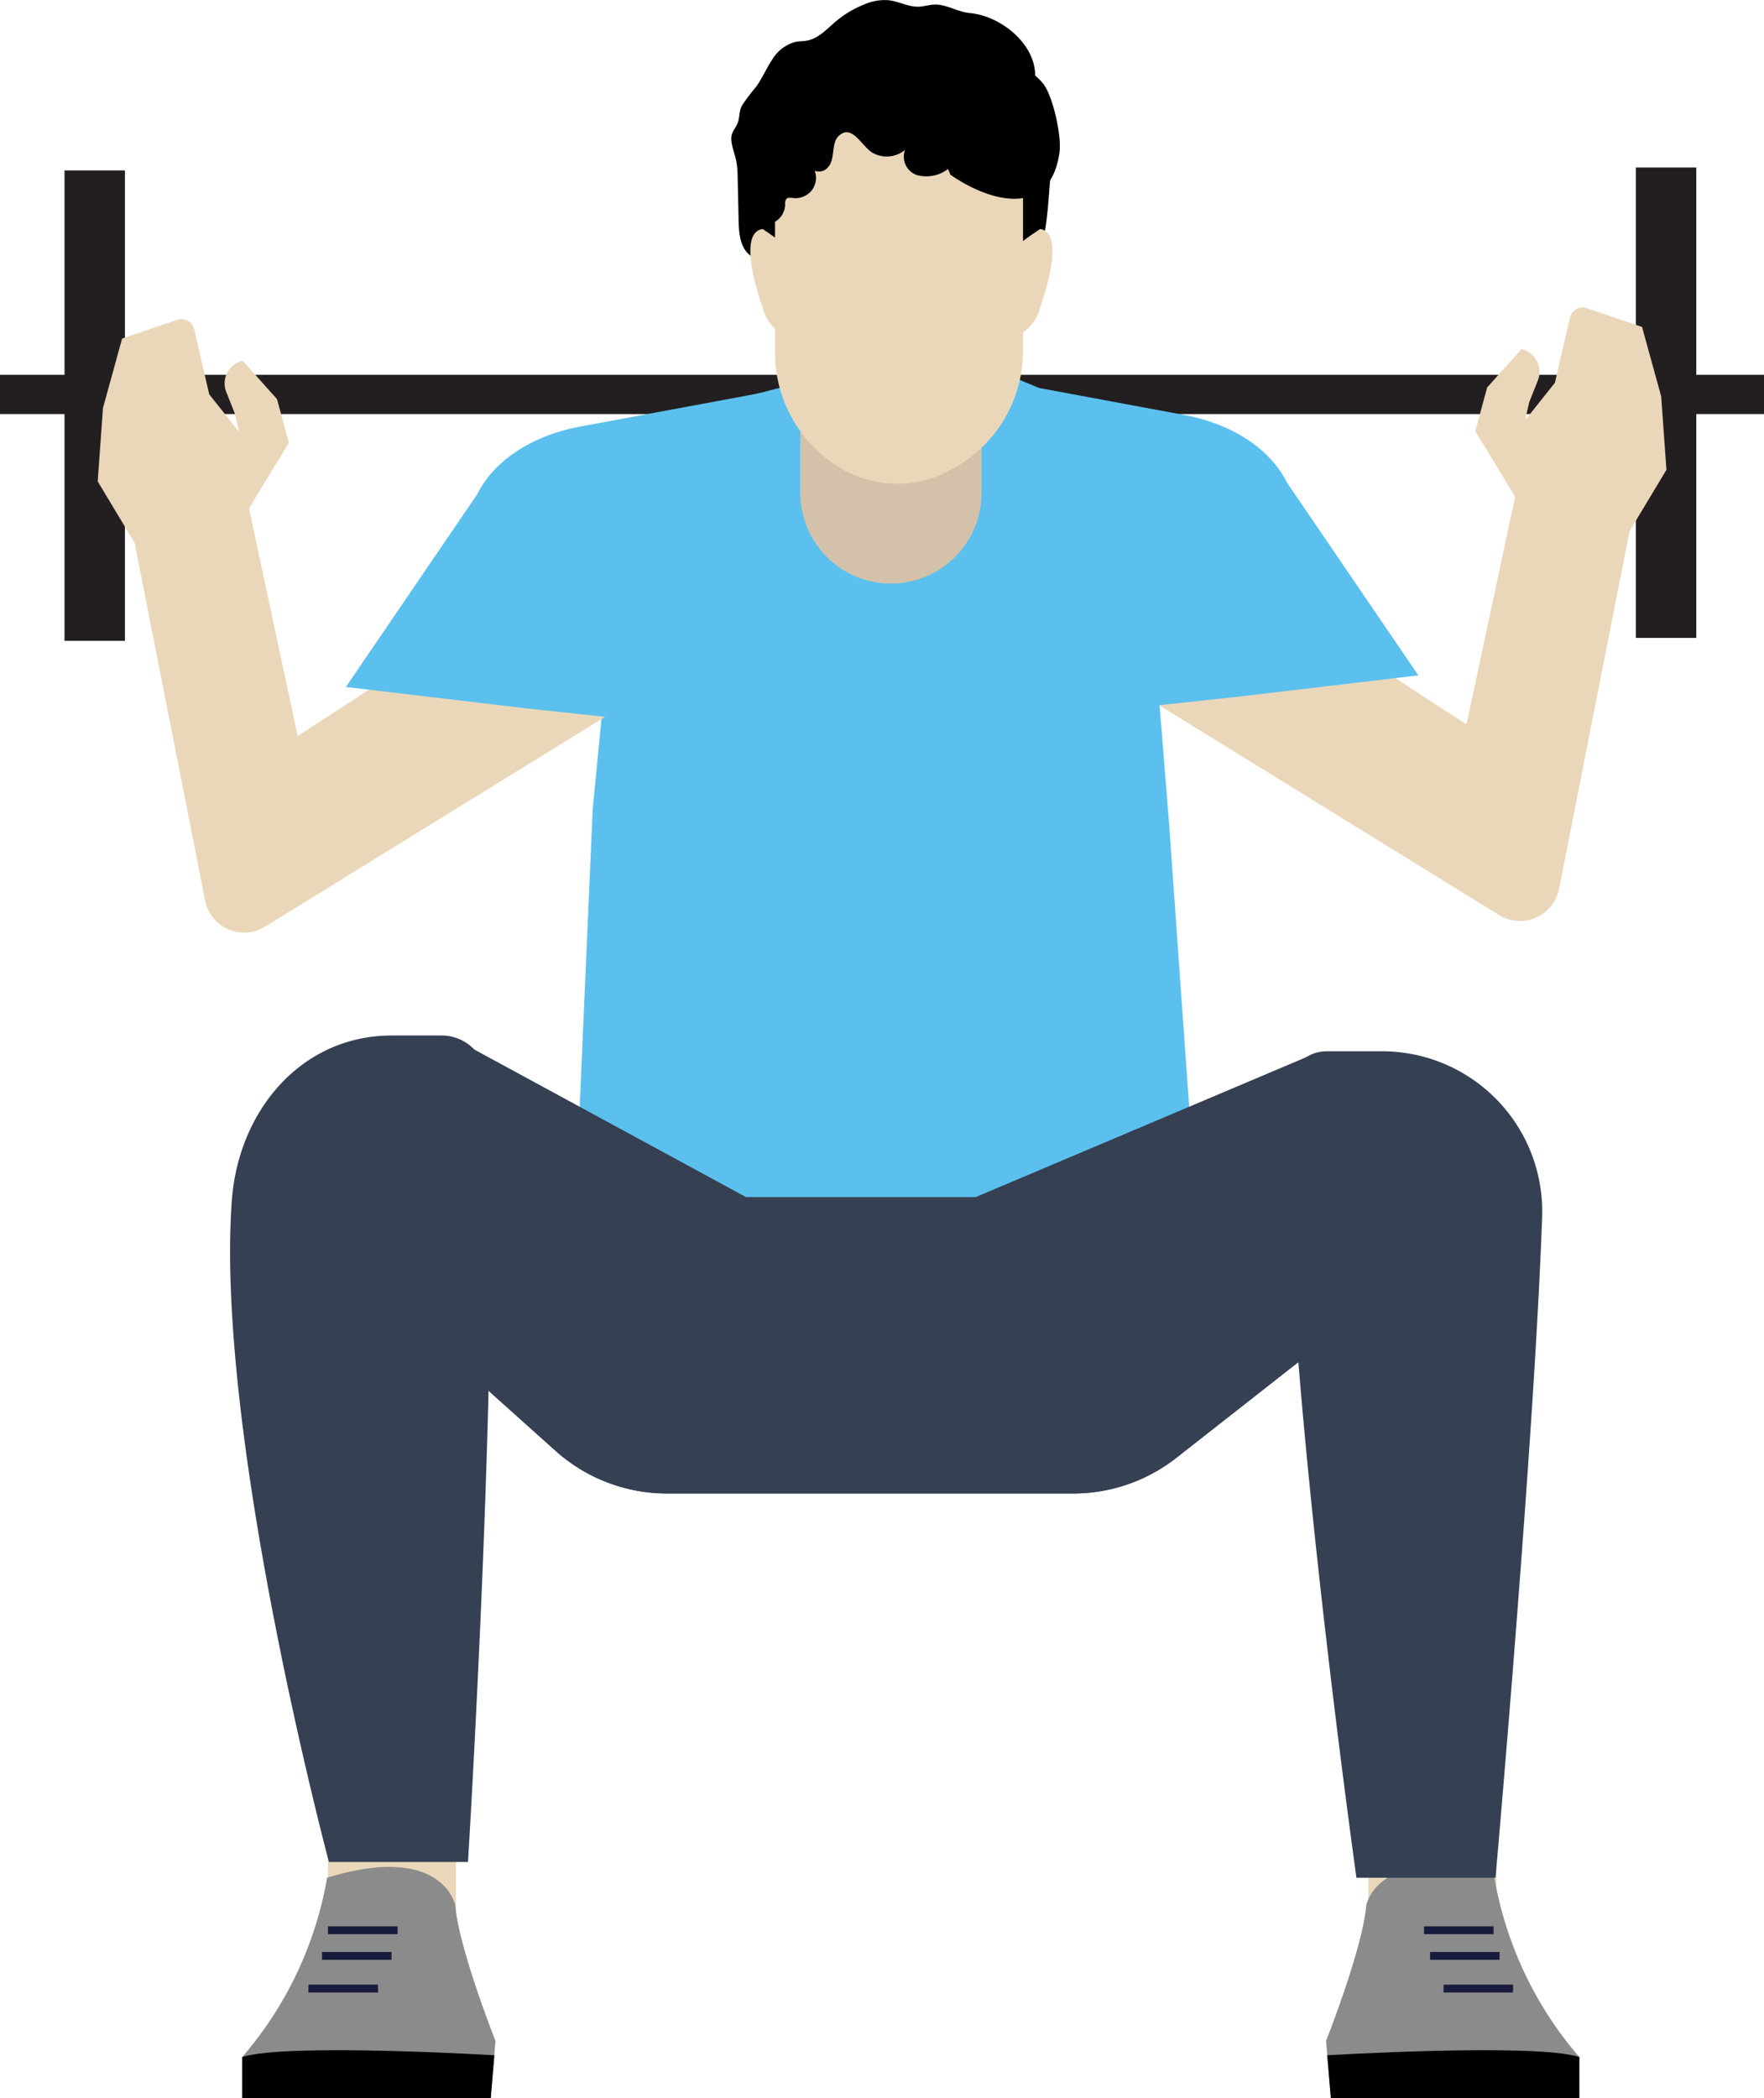 <svg xmlns="http://www.w3.org/2000/svg" viewBox="0 0 224.76 267.322">
  <defs>
    <style>
      .cls-1 {
        fill: #231f20;
      }

      .cls-2, .cls-8 {
        fill: none;
        stroke-miterlimit: 10;
      }

      .cls-2 {
        stroke: #231f20;
        stroke-width: 5px;
      }

      .cls-3 {
        fill: #ead7b9;
      }

      .cls-4 {
        fill: #5bc0ee;
      }

      .cls-5 {
        fill: #4e5068;
      }

      .cls-6 {
        fill: #354053;
      }

      .cls-7 {
        fill: #8b8b8b;
      }

      .cls-8 {
        stroke: #181b3b;
      }

      .cls-9 {
        fill: #d3c2a9;
      }
    </style>
  </defs>
  <title>Asset 2</title>
  <g id="Layer_2" data-name="Layer 2">
    <g id="Layer_1-2" data-name="Layer 1">
      <rect class="cls-1" x="208.43" y="21.342" width="7.7" height="59.93"/>
      <rect class="cls-1" x="8.22" y="21.712" width="7.7" height="59.93"/>
      <line class="cls-2" y1="50.252" x2="224.76" y2="50.252"/>
      <rect class="cls-3" x="41.79" y="222.252" width="16.31" height="21.25"/>
      <rect class="cls-3" x="174.36" y="222.252" width="16.31" height="21.25"/>
      <polygon class="cls-4" points="103.69 48.292 80.25 54.342 75.52 103.072 72.73 166.872 153.47 168.572 148.97 105.072 144.92 54.682 129.67 48.292 103.69 48.292"/>
      <path class="cls-5" d="M57.33,172.772l13.45,12.06a21.313,21.313,0,0,0,14.21,5.44h51.74a21.314,21.314,0,0,0,13.15-4.54l20.45-16.04-2.53-35.57-43.5,18.41H95.07l-37.74-20.49-4.14,12.88Z"/>
      <path class="cls-6" d="M57.33,172.772l13.45,12.06a21.313,21.313,0,0,0,14.21,5.44h51.74a21.314,21.314,0,0,0,13.15-4.54l20.45-16.04-2.53-35.57-43.5,18.41H95.07l-37.74-20.49-4.14,12.88Z"/>
      <path class="cls-7" d="M41.68,239.222a47.334,47.334,0,0,1-10.82,22.85v5.25H62.52l.61-7.32s-4.66-11.74-5.12-17.26C58.02,242.732,56.41,234.712,41.68,239.222Z"/>
      <path d="M62.99,261.842s-26.41-1.59-32.12.22v5.25H62.53Z"/>
      <line class="cls-8" x1="41.79" y1="245.912" x2="50.66" y2="245.912"/>
      <line class="cls-8" x1="41.03" y1="249.182" x2="49.89" y2="249.182"/>
      <line class="cls-8" x1="39.3" y1="253.342" x2="48.16" y2="253.342"/>
      <path class="cls-7" d="M190.41,239.222a47.334,47.334,0,0,0,10.82,22.85v5.25H169.57l-.61-7.32s4.66-11.74,5.12-17.26C174.07,242.732,175.68,234.712,190.41,239.222Z"/>
      <path d="M169.11,261.842s26.41-1.59,32.12.22v5.25H169.57Z"/>
      <line class="cls-8" x1="190.3" y1="245.912" x2="181.44" y2="245.912"/>
      <line class="cls-8" x1="191.07" y1="249.182" x2="182.21" y2="249.182"/>
      <line class="cls-8" x1="192.79" y1="253.342" x2="183.93" y2="253.342"/>
      <path class="cls-6" d="M41.91,237.212H59.63s4.4-71.53,2.36-99.98a5.734,5.734,0,0,0-5.73-5.31H49.94c-11.56,0-19.6,9.59-20.41,21.12C27.41,182.892,41.91,237.212,41.91,237.212Z"/>
      <path class="cls-6" d="M190.55,239.222H172.83s-10.18-72.65-8.69-100.63a4.918,4.918,0,0,1,4.91-4.66h7.03a20.405,20.405,0,0,1,20.41,21.12C195.5,183.372,190.55,239.222,190.55,239.222Z"/>
      <path class="cls-3" d="M131.8,80.042l59.28,36.58a5.072,5.072,0,0,0,7.56-3.33l8.99-45.62,4.7-7.82-.67-9.35-2.44-8.85-7.04-2.39a1.653,1.653,0,0,0-2.14,1.19l-1.92,8.31-3.81,4.79.54-2.32,1.1-2.78a2.961,2.961,0,0,0-2.09-3.98h0l-4.37,4.89-1.52,5.56,5.08,8.36-6.2,29.01-47.38-30.84Z"/>
      <path class="cls-4" d="M131.13,91.632l-4.91-43.35,24.74,4.6c6.05,1.13,10.93,4.35,13.02,8.6l16.74,24.56-22.88,2.71Z"/>
      <path class="cls-9" d="M113.52,74.342h0a11.549,11.549,0,0,1-11.55-11.55v-20.03h23.09v20.03A11.534,11.534,0,0,1,113.52,74.342Z"/>
      <path d="M133.78,23.212c-.47,5.88-.72,12.78-6.47,16.11a4.546,4.546,0,0,1-1.42.59,4.92,4.92,0,0,1-1.27.05,12.625,12.625,0,0,1-4.96-1.4,6.426,6.426,0,0,0-1.66-.72c-1.93-.38-3.49,1.42-5.11,2.53-3.06,2.08-7.16,1.79-10.73.83-2.04-.55-4.34-1.65-4.66-3.73-.16-1.05.23-2.19-.19-3.17a5.431,5.431,0,0,0-1.77-1.8c-1.52-1.22-1.4-3.61-1.45-5.43-.03-1.46-.07-2.93-.1-4.39a12.146,12.146,0,0,0-.18-2.17c-.17-.86-.53-1.69-.62-2.56-.11-1.07.44-1.41.79-2.26.29-.72.16-1.54.57-2.27a27.246,27.246,0,0,1,1.79-2.37c.77-1.06,1.28-2.29,2-3.38a5.011,5.011,0,0,1,3.03-2.34c.48-.09.98-.07,1.47-.16,1.45-.27,2.51-1.47,3.64-2.43a13.091,13.091,0,0,1,3.7-2.2,6.492,6.492,0,0,1,2.97-.52c1.35.13,2.6.89,3.95.83.64-.03,1.27-.24,1.91-.27,1.56-.07,2.98.94,4.54,1.08,3.99.35,8.52,4.01,8.34,8.19a3.875,3.875,0,0,0,.1,1.52c.27.73,1.02,1.17,1.41,1.84.91,1.56-.39,3.52-.12,5.31.08.52.29,1.02.42,1.53A10.127,10.127,0,0,1,133.78,23.212Z"/>
      <path class="cls-3" d="M103.02,43.222a5.296,5.296,0,0,1-5.84-4.04s-3.54-9.54,0-10c0,0,7.45,4.87,7.45,7.04S103.02,43.222,103.02,43.222Z"/>
      <path class="cls-3" d="M126.68,43.222a5.3,5.3,0,0,0,5.84-4.04s3.54-9.54,0-10c0,0-7.45,4.87-7.45,7.04S126.68,43.222,126.68,43.222Z"/>
      <path class="cls-3" d="M121.74,59.522l-.41.24a14.11,14.11,0,0,1-7.01,1.86h0a14.121,14.121,0,0,1-7.3-2.03h0a17.114,17.114,0,0,1-8.27-14.65v-28.18h31.6v27.91A17.089,17.089,0,0,1,121.74,59.522Z"/>
      <path d="M95.34,28.802c1.04-.1,2.64-.06,3.52-.62a2.599,2.599,0,0,0,1.18-2.12,1.004,1.004,0,0,1,.15-.71c.21-.23.58-.15.89-.12a2.659,2.659,0,0,0,2.34-.97,2.613,2.613,0,0,0,.39-2.5,1.508,1.508,0,0,0,1.66-.42c1.02-1.07.37-3.1,1.42-4.05,1.68-1.52,2.88,1.31,4.25,2.15a3.651,3.651,0,0,0,4.18-.35,2.472,2.472,0,0,0,1.59,3.24,4.585,4.585,0,0,0,3.88-.8c.11.24.21.49.31.73,5.1,3.53,12.68,5.55,13.89-2.79.3-2.07-.76-6.97-2-8.72a7.752,7.752,0,0,0-2.66-2.15c-10.13-5.65-24.01-3.41-31.85,5.14a14.015,14.015,0,0,0-2.69,3.96c-1.45,3.43-.8,7.35.03,10.98"/>
      <path class="cls-3" d="M92.99,81.522l-59.29,36.58a5.072,5.072,0,0,1-7.56-3.33l-8.99-45.62-4.7-7.82.67-9.35,2.44-8.85,7.04-2.39a1.653,1.653,0,0,1,2.14,1.19l1.92,8.31,3.81,4.79-.54-2.32-1.1-2.78a2.961,2.961,0,0,1,2.09-3.98h0l4.37,4.89,1.52,5.56-5.08,8.36,6.2,29.01,47.38-30.84Z"/>
      <path class="cls-4" d="M93.66,93.112l4.91-43.35-24.74,4.6c-6.05,1.13-10.93,4.35-13.02,8.6l-16.74,24.56,22.88,2.71Z"/>
    </g>
  </g>
</svg>
